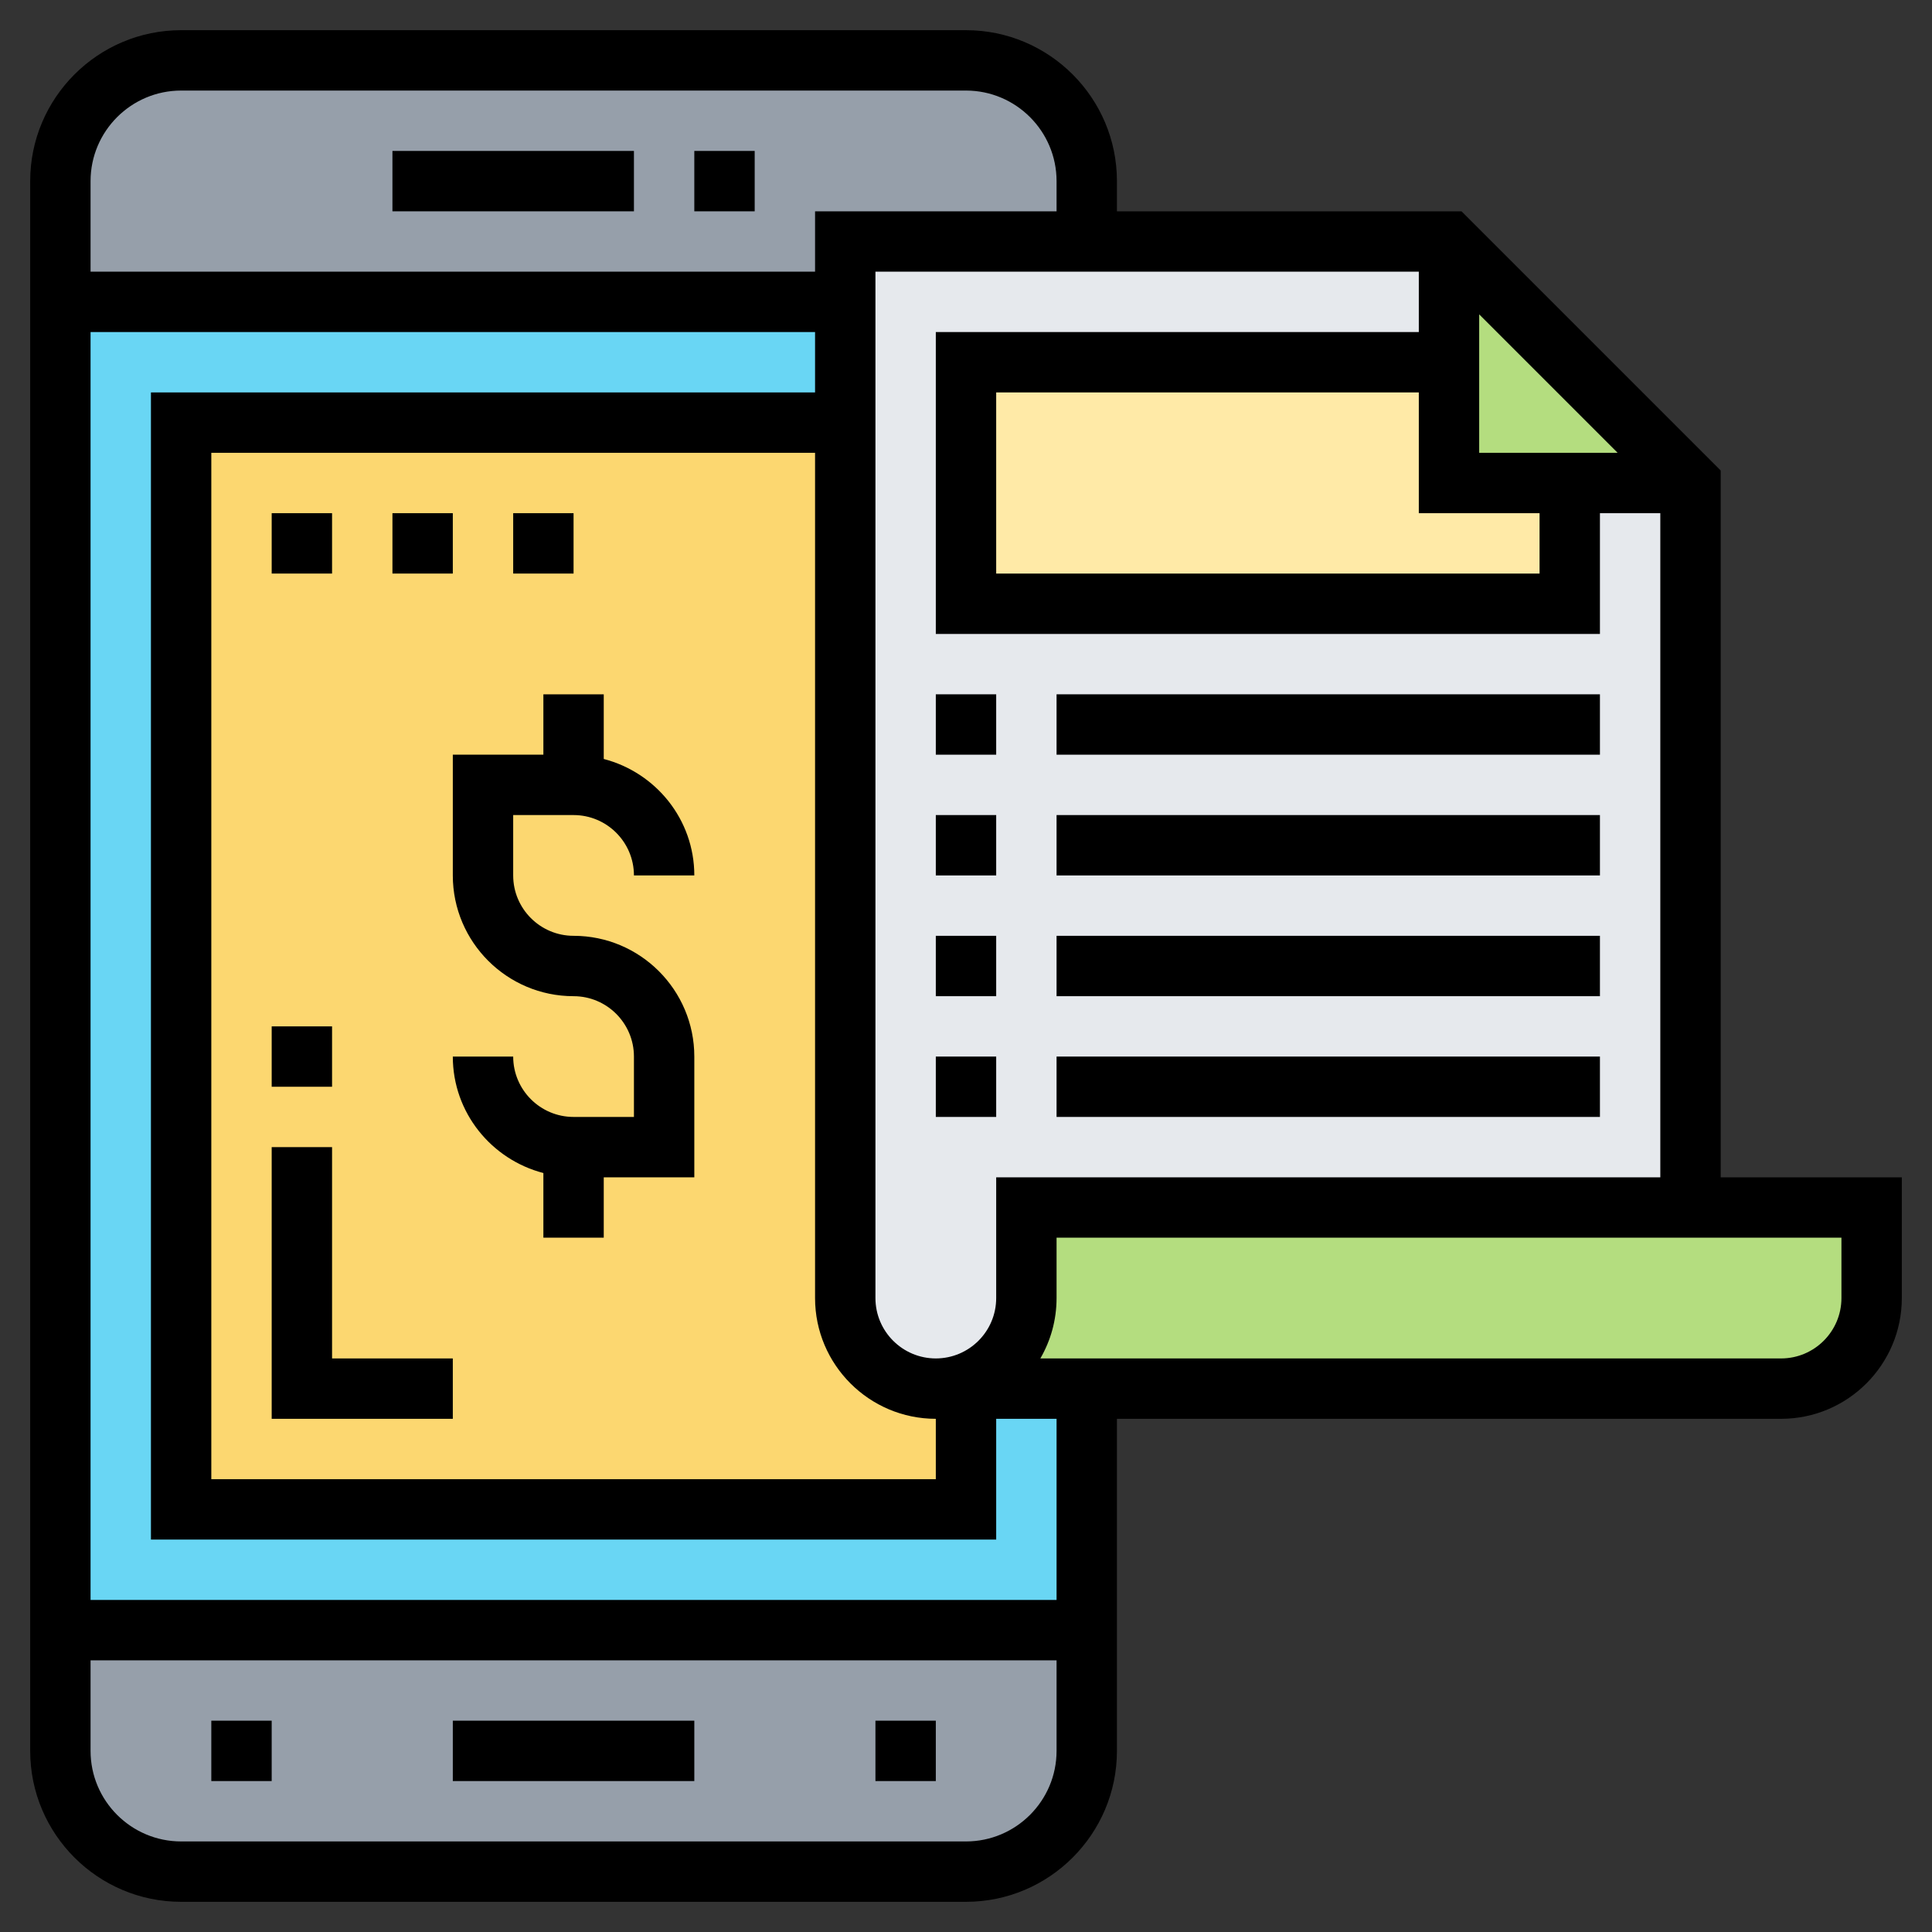 <svg xmlns="http://www.w3.org/2000/svg" id="Layer_3" height="512" viewBox="0 0 64 64" width="512"><rect x="0" y="0" width="64" height="64" fill="#333333" stroke="none"/><path d="m36 6v2h-8v2h-26v-4c0-2.21 1.79-4 4-4h26c2.21 0 4 1.79 4 4z" fill="#969faa"></path><path d="m36 54v4c0 2.21-1.79 4-4 4h-26c-2.21 0-4-1.79-4-4v-4z" fill="#969faa"></path><path d="m2 10h34v44h-34z" fill="#69d6f4"></path><path d="m6 14h26v36h-26z" fill="#fcd770"></path><path d="m62 40v3c0 1.66-1.34 3-3 3h-23-4-1c.83 0 1.58-.34 2.12-.88s.88-1.29.88-2.12v-3h22z" fill="#b4dd7f"></path><path d="m48 8h-12-8v2 4 29c0 1.66 1.34 3 3 3 .83 0 1.58-.34 2.12-.88s.88-1.29.88-2.12v-3h22v-24z" fill="#e6e9ed"></path><path d="m56 16h-4-4v-4-4z" fill="#b4dd7f"></path><path d="m52 16v4h-20v-8h16v4z" fill="#ffeaa7"></path><path d="m23 5h2v2h-2z"></path><path d="m13 5h8v2h-8z"></path><path d="m15 57h8v2h-8z"></path><path d="m29 57h2v2h-2z"></path><path d="m7 57h2v2h-2z"></path><path d="m57 39v-23.414l-8.586-8.586h-11.414v-1c0-2.757-2.243-5-5-5h-26c-2.757 0-5 2.243-5 5v52c0 2.757 2.243 5 5 5h26c2.757 0 5-2.243 5-5v-11h22c2.206 0 4-1.794 4-4v-4zm-26 8v2h-24v-34h20v28c0 2.206 1.794 4 4 4zm0-2c-1.103 0-2-.897-2-2v-34h18v2h-16v10h22v-4h2v22h-22v4c0 1.103-.897 2-2 2zm20-28v2h-18v-6h14v4zm-2-2v-4.586l4.586 4.586zm-43-12h26c1.654 0 3 1.346 3 3v1h-8v2h-24v-3c0-1.654 1.346-3 3-3zm26 58h-26c-1.654 0-3-1.346-3-3v-3h32v3c0 1.654-1.346 3-3 3zm3-8h-32v-42h24v2h-22v38h28v-4h2zm26-10c0 1.103-.897 2-2 2h-24.537c.342-.589.537-1.272.537-2v-2h26z"></path><path d="m19 27c1.103 0 2 .897 2 2h2c0-1.858-1.28-3.411-3-3.858v-2.142h-2v2h-3v4c0 2.206 1.794 4 4 4 1.103 0 2 .897 2 2v2h-2c-1.103 0-2-.897-2-2h-2c0 1.858 1.28 3.411 3 3.858v2.142h2v-2h3v-4c0-2.206-1.794-4-4-4-1.103 0-2-.897-2-2v-2z"></path><path d="m31 23h2v2h-2z"></path><path d="m35 23h18v2h-18z"></path><path d="m31 27h2v2h-2z"></path><path d="m35 27h18v2h-18z"></path><path d="m31 31h2v2h-2z"></path><path d="m35 31h18v2h-18z"></path><path d="m31 35h2v2h-2z"></path><path d="m35 35h18v2h-18z"></path><path d="m11 38h-2v9h6v-2h-4z"></path><path d="m9 34h2v2h-2z"></path><path d="m9 17h2v2h-2z"></path><path d="m13 17h2v2h-2z"></path><path d="m17 17h2v2h-2z"></path></svg>